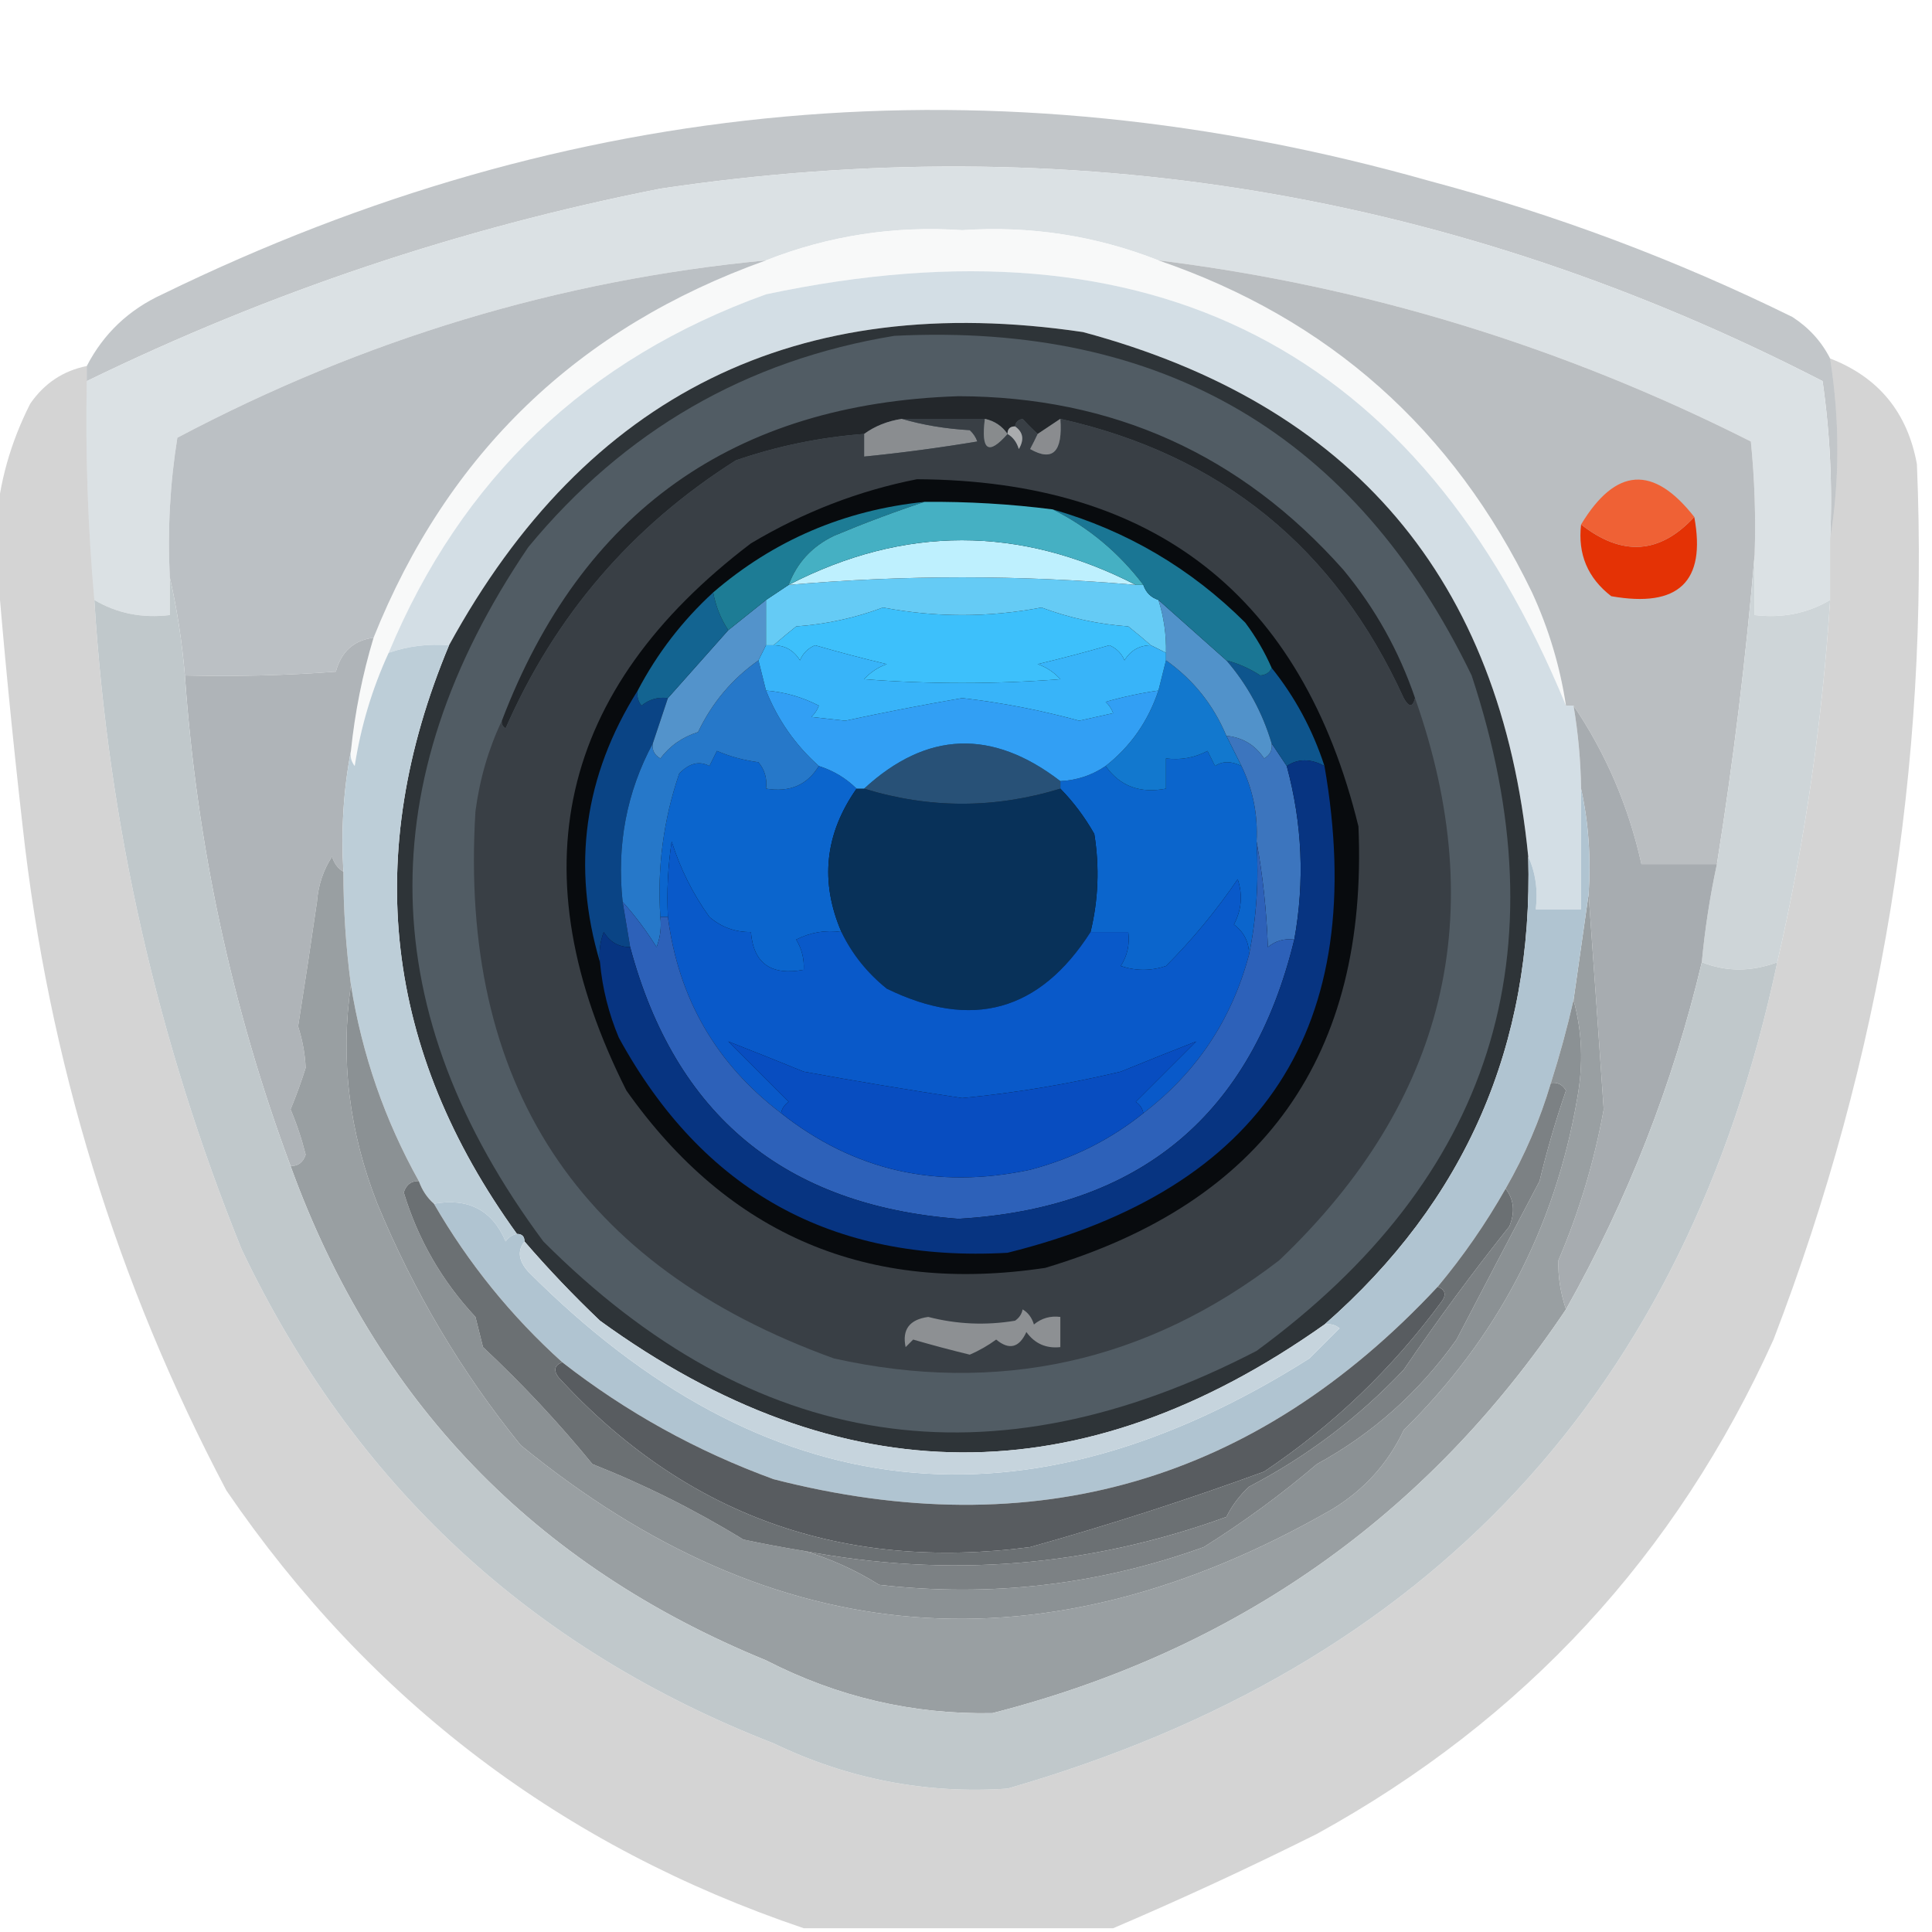 <?xml version="1.0" encoding="UTF-8"?>
<!DOCTYPE svg PUBLIC "-//W3C//DTD SVG 1.1//EN" "http://www.w3.org/Graphics/SVG/1.1/DTD/svg11.dtd">
<svg xmlns="http://www.w3.org/2000/svg" version="1.1" width="256px" height="256px" style="shape-rendering:geometricPrecision; text-rendering:geometricPrecision; image-rendering:optimizeQuality; fill-rule:evenodd; clip-rule:evenodd" xmlns:xlink="http://www.w3.org/1999/xlink">
<g><path style="opacity:0.945" fill="#bec3c6" d="M 242.5,47.5 C 243.784,55.629 243.784,63.629 242.5,71.5C 242.83,64.468 242.497,57.468 241.5,50.5C 192.851,25.447 141.518,16.947 87.5,25C 61.02,30.216 35.686,38.716 11.5,50.5C 11.5,49.833 11.5,49.167 11.5,48.5C 13.717,44.213 17.051,41.046 21.5,39C 75.576,12.592 131.576,7.592 189.5,24C 206.109,28.425 222.109,34.425 237.5,42C 239.686,43.412 241.352,45.245 242.5,47.5 Z"/></g>
<g><path style="opacity:1" fill="#dbe1e4" d="M 242.5,71.5 C 242.5,74.167 242.5,76.833 242.5,79.5C 239.512,81.273 236.179,81.94 232.5,81.5C 232.5,78.833 232.5,76.167 232.5,73.5C 232.666,68.489 232.499,63.489 232,58.5C 206.979,45.875 180.812,37.875 153.5,34.5C 145.194,31.228 136.528,29.894 127.5,30.5C 118.472,29.894 109.806,31.228 101.5,34.5C 74.194,37.094 48.194,44.928 23.5,58C 22.524,64.076 22.19,70.242 22.5,76.5C 22.5,78.167 22.5,79.833 22.5,81.5C 18.822,81.94 15.488,81.273 12.5,79.5C 11.64,69.861 11.307,60.194 11.5,50.5C 35.686,38.716 61.02,30.216 87.5,25C 141.518,16.947 192.851,25.447 241.5,50.5C 242.497,57.468 242.83,64.468 242.5,71.5 Z"/></g>
<g><path style="opacity:1" fill="#f8f9f9" d="M 153.5,34.5 C 176.069,42.231 192.569,56.897 203,78.5C 205.213,83.305 206.713,88.305 207.5,93.5C 188.087,46.283 152.754,28.116 101.5,39C 77.808,47.528 61.141,63.361 51.5,86.5C 49.313,91.25 47.813,96.25 47,101.5C 46.536,100.906 46.369,100.239 46.5,99.5C 47.025,94.4 48.025,89.4 49.5,84.5C 59.289,60.045 76.622,43.379 101.5,34.5C 109.806,31.228 118.472,29.894 127.5,30.5C 136.528,29.894 145.194,31.228 153.5,34.5 Z"/></g>
<g><path style="opacity:1" fill="#d3dee5" d="M 207.5,93.5 C 207.833,93.5 208.167,93.5 208.5,93.5C 209.114,97.135 209.448,100.802 209.5,104.5C 209.5,109.833 209.5,115.167 209.5,120.5C 207.5,120.5 205.5,120.5 203.5,120.5C 203.802,117.941 203.468,115.607 202.5,113.5C 198.872,76.757 179.205,53.591 143.5,44C 105.689,38.406 77.689,52.239 59.5,85.5C 56.721,85.279 54.054,85.612 51.5,86.5C 61.141,63.361 77.808,47.528 101.5,39C 152.754,28.116 188.087,46.283 207.5,93.5 Z"/></g>
<g><path style="opacity:0.168" fill="#050101" d="M 242.5,47.5 C 248.918,49.984 252.752,54.651 254,61.5C 255.667,101.499 249.333,140.166 235,177.5C 222.107,206.059 201.941,227.893 174.5,243C 165.525,247.479 156.525,251.646 147.5,255.5C 133.833,255.5 120.167,255.5 106.5,255.5C 74.53,244.696 49.03,225.363 30,197.5C 15.433,169.904 6.433,140.571 3,109.5C 1.619,97.366 0.453,85.366 -0.5,73.5C -0.5,72.167 -0.5,70.833 -0.5,69.5C -0.108,63.987 1.392,58.653 4,53.5C 5.857,50.8 8.357,49.133 11.5,48.5C 11.5,49.167 11.5,49.833 11.5,50.5C 11.307,60.194 11.64,69.861 12.5,79.5C 14.347,109.235 20.847,137.902 32,165.5C 46.825,196.658 70.325,218.492 102.5,231C 112.349,235.733 122.683,237.733 133.5,237C 189.455,220.881 223.455,184.381 235.5,127.5C 239.133,111.702 241.466,95.702 242.5,79.5C 242.5,76.833 242.5,74.167 242.5,71.5C 243.784,63.629 243.784,55.629 242.5,47.5 Z"/></g>
<g><path style="opacity:1" fill="#bbc0c4" d="M 101.5,34.5 C 76.622,43.379 59.289,60.045 49.5,84.5C 46.891,84.83 45.224,86.33 44.5,89C 37.842,89.5 31.175,89.666 24.5,89.5C 24.116,84.99 23.449,80.656 22.5,76.5C 22.19,70.242 22.524,64.076 23.5,58C 48.194,44.928 74.194,37.094 101.5,34.5 Z"/></g>
<g><path style="opacity:1" fill="#babec1" d="M 153.5,34.5 C 180.812,37.875 206.979,45.875 232,58.5C 232.499,63.489 232.666,68.489 232.5,73.5C 231.355,87.127 229.688,100.794 227.5,114.5C 224.167,114.5 220.833,114.5 217.5,114.5C 215.799,106.846 212.799,99.846 208.5,93.5C 208.167,93.5 207.833,93.5 207.5,93.5C 206.713,88.305 205.213,83.305 203,78.5C 192.569,56.897 176.069,42.231 153.5,34.5 Z"/></g>
<g><path style="opacity:1" fill="#e43205" d="M 224.5,68.5 C 226.087,77.077 222.42,80.577 213.5,79C 210.38,76.592 209.047,73.426 209.5,69.5C 214.945,73.763 219.945,73.429 224.5,68.5 Z"/></g>
<g><path style="opacity:1" fill="#ef6135" d="M 224.5,68.5 C 219.945,73.429 214.945,73.763 209.5,69.5C 214.081,61.913 219.081,61.58 224.5,68.5 Z"/></g>
<g><path style="opacity:1" fill="#ced5d8" d="M 232.5,73.5 C 232.5,76.167 232.5,78.833 232.5,81.5C 236.179,81.94 239.512,81.273 242.5,79.5C 241.466,95.702 239.133,111.702 235.5,127.5C 232.064,128.782 228.731,128.782 225.5,127.5C 225.909,123.124 226.575,118.79 227.5,114.5C 229.688,100.794 231.355,87.127 232.5,73.5 Z"/></g>
<g><path style="opacity:1" fill="#afb4b8" d="M 49.5,84.5 C 48.025,89.4 47.025,94.4 46.5,99.5C 45.512,104.64 45.179,109.974 45.5,115.5C 44.778,115.082 44.278,114.416 44,113.5C 42.837,115.285 42.17,117.285 42,119.5C 41.197,125.053 40.364,130.553 39.5,136C 40.097,137.889 40.431,139.722 40.5,141.5C 39.907,143.382 39.24,145.215 38.5,147C 39.316,148.923 39.983,150.923 40.5,153C 40.164,154.03 39.497,154.53 38.5,154.5C 30.737,133.625 26.071,111.958 24.5,89.5C 31.175,89.666 37.842,89.5 44.5,89C 45.224,86.33 46.891,84.83 49.5,84.5 Z"/></g>
<g><path style="opacity:1" fill="#2e3438" d="M 202.5,113.5 C 203.178,138.491 194.178,159.158 175.5,175.5C 143.349,198.269 111.349,198.103 79.5,175C 75.963,171.631 72.629,168.131 69.5,164.5C 69.5,163.833 69.167,163.5 68.5,163.5C 50.925,139.194 47.925,113.194 59.5,85.5C 77.689,52.239 105.689,38.406 143.5,44C 179.205,53.591 198.872,76.757 202.5,113.5 Z"/></g>
<g><path style="opacity:1" fill="#515c64" d="M 118.5,44.5 C 154.119,42.713 179.619,57.713 195,89.5C 207.164,126.339 197.664,156.173 166.5,179C 131.34,197.233 99.84,192.4 72,164.5C 49.556,134.292 48.889,103.625 70,72.5C 82.735,57.054 98.902,47.721 118.5,44.5 Z"/></g>
<g><path style="opacity:1" fill="#23272b" d="M 187.5,92.5 C 187.19,93.738 186.69,93.738 186,92.5C 176.929,72.588 161.762,60.255 140.5,55.5C 139.5,56.167 138.5,56.833 137.5,57.5C 136.849,56.909 136.182,56.243 135.5,55.5C 134.893,55.624 134.56,55.957 134.5,56.5C 133.833,56.5 133.5,56.833 133.5,57.5C 132.778,56.449 131.778,55.782 130.5,55.5C 126.833,55.5 123.167,55.5 119.5,55.5C 117.597,55.796 115.93,56.462 114.5,57.5C 108.674,57.936 103.007,59.103 97.5,61C 83.724,69.711 73.557,81.545 67,96.5C 66.601,96.272 66.435,95.938 66.5,95.5C 77.057,67.793 97.223,53.46 127,52.5C 147.435,52.551 164.435,60.218 178,75.5C 182.205,80.575 185.371,86.242 187.5,92.5 Z"/></g>
<g><path style="opacity:1" fill="#8a8d90" d="M 119.5,55.5 C 122.305,56.319 125.305,56.819 128.5,57C 128.957,57.414 129.291,57.914 129.5,58.5C 124.508,59.332 119.508,59.999 114.5,60.5C 114.5,59.5 114.5,58.5 114.5,57.5C 115.93,56.462 117.597,55.796 119.5,55.5 Z"/></g>
<g><path style="opacity:1" fill="#393f45" d="M 119.5,55.5 C 123.167,55.5 126.833,55.5 130.5,55.5C 129.969,59.712 130.969,60.379 133.5,57.5C 134.222,57.917 134.722,58.584 135,59.5C 135.74,58.251 135.573,57.251 134.5,56.5C 134.56,55.957 134.893,55.624 135.5,55.5C 136.182,56.243 136.849,56.909 137.5,57.5C 137.196,58.15 136.863,58.816 136.5,59.5C 139.499,61.213 140.832,59.88 140.5,55.5C 161.762,60.255 176.929,72.588 186,92.5C 186.69,93.738 187.19,93.738 187.5,92.5C 197.606,121.122 191.606,145.955 169.5,167C 151.933,180.515 132.266,184.848 110.5,180C 76.625,167.77 60.791,143.603 63,107.5C 63.569,103.205 64.736,99.205 66.5,95.5C 66.435,95.938 66.601,96.272 67,96.5C 73.557,81.545 83.724,69.711 97.5,61C 103.007,59.103 108.674,57.936 114.5,57.5C 114.5,58.5 114.5,59.5 114.5,60.5C 119.508,59.999 124.508,59.332 129.5,58.5C 129.291,57.914 128.957,57.414 128.5,57C 125.305,56.819 122.305,56.319 119.5,55.5 Z"/></g>
<g><path style="opacity:1" fill="#080b0e" d="M 121.5,63.5 C 153.039,63.67 172.539,79.004 180,109.5C 181.306,139.845 167.473,159.345 138.5,168C 115.054,171.519 96.554,163.686 83,144.5C 68.439,115.587 73.939,91.421 99.5,72C 106.461,67.852 113.795,65.019 121.5,63.5 Z"/></g>
<g><path style="opacity:1" fill="#0b65cc" d="M 164.5,101.5 C 166.023,104.63 166.689,107.963 166.5,111.5C 166.821,116.695 166.487,121.695 165.5,126.5C 165.52,124.857 164.853,123.524 163.5,122.5C 164.52,120.568 164.687,118.568 164,116.5C 161.181,120.649 158.014,124.483 154.5,128C 152.5,128.667 150.5,128.667 148.5,128C 149.38,126.644 149.714,125.144 149.5,123.5C 147.833,123.5 146.167,123.5 144.5,123.5C 145.54,119.22 145.706,114.887 145,110.5C 143.723,108.253 142.223,106.253 140.5,104.5C 140.5,104.167 140.5,103.833 140.5,103.5C 142.703,103.396 144.703,102.73 146.5,101.5C 148.391,104.172 151.058,105.172 154.5,104.5C 154.5,103.167 154.5,101.833 154.5,100.5C 156.467,100.739 158.301,100.406 160,99.5C 160.333,100.167 160.667,100.833 161,101.5C 161.986,100.829 163.153,100.829 164.5,101.5 Z"/></g>
<g><path style="opacity:1" fill="#0a4485" d="M 84.5,91.5 C 84.369,92.239 84.536,92.906 85,93.5C 86.011,92.663 87.178,92.33 88.5,92.5C 87.833,94.5 87.167,96.5 86.5,98.5C 83.032,104.955 81.698,111.955 82.5,119.5C 82.833,121.5 83.167,123.5 83.5,125.5C 81.983,125.489 80.816,124.823 80,123.5C 79.51,124.793 79.343,126.127 79.5,127.5C 75.722,114.802 77.388,102.802 84.5,91.5 Z"/></g>
<g><path style="opacity:1" fill="#0b65cd" d="M 108.5,101.5 C 110.434,102.11 112.101,103.11 113.5,104.5C 109.291,110.501 108.624,116.835 111.5,123.5C 109.396,123.201 107.396,123.534 105.5,124.5C 106.246,125.736 106.579,127.07 106.5,128.5C 102.167,129.315 99.834,127.648 99.5,123.5C 97.418,123.528 95.584,122.861 94,121.5C 91.806,118.446 90.139,115.112 89,111.5C 88.502,114.817 88.335,118.15 88.5,121.5C 88.167,121.5 87.833,121.5 87.5,121.5C 87.07,114.99 87.903,108.656 90,102.5C 91.324,101.12 92.657,100.786 94,101.5C 94.333,100.833 94.667,100.167 95,99.5C 96.734,100.249 98.567,100.749 100.5,101C 101.337,102.011 101.67,103.178 101.5,104.5C 104.636,105.021 106.97,104.021 108.5,101.5 Z"/></g>
<g><path style="opacity:1" fill="#3c75be" d="M 162.5,97.5 C 164.638,97.703 166.305,98.703 167.5,100.5C 168.298,100.043 168.631,99.376 168.5,98.5C 169.167,99.5 169.833,100.5 170.5,101.5C 172.565,109.131 172.898,116.797 171.5,124.5C 170.178,124.33 169.011,124.663 168,125.5C 167.826,120.649 167.326,115.982 166.5,111.5C 166.689,107.963 166.023,104.63 164.5,101.5C 163.833,100.167 163.167,98.833 162.5,97.5 Z"/></g>
<g><path style="opacity:1" fill="#083159" d="M 113.5,104.5 C 113.833,104.5 114.167,104.5 114.5,104.5C 123.161,107.166 131.828,107.166 140.5,104.5C 142.223,106.253 143.723,108.253 145,110.5C 145.706,114.887 145.54,119.22 144.5,123.5C 137.776,134.017 128.776,136.517 117.5,131C 114.906,128.914 112.906,126.414 111.5,123.5C 108.624,116.835 109.291,110.501 113.5,104.5 Z"/></g>
<g><path style="opacity:1" fill="#285177" d="M 140.5,103.5 C 140.5,103.833 140.5,104.167 140.5,104.5C 131.828,107.166 123.161,107.166 114.5,104.5C 122.778,96.877 131.444,96.544 140.5,103.5 Z"/></g>
<g><path style="opacity:1" fill="#1278ce" d="M 154.5,87.5 C 158.117,90.064 160.784,93.397 162.5,97.5C 163.167,98.833 163.833,100.167 164.5,101.5C 163.153,100.829 161.986,100.829 161,101.5C 160.667,100.833 160.333,100.167 160,99.5C 158.301,100.406 156.467,100.739 154.5,100.5C 154.5,101.833 154.5,103.167 154.5,104.5C 151.058,105.172 148.391,104.172 146.5,101.5C 149.802,98.913 152.136,95.58 153.5,91.5C 153.833,90.167 154.167,88.833 154.5,87.5 Z"/></g>
<g><path style="opacity:1" fill="#2678c9" d="M 100.5,87.5 C 100.833,88.833 101.167,90.167 101.5,91.5C 103.055,95.386 105.388,98.72 108.5,101.5C 106.97,104.021 104.636,105.021 101.5,104.5C 101.67,103.178 101.337,102.011 100.5,101C 98.567,100.749 96.734,100.249 95,99.5C 94.667,100.167 94.333,100.833 94,101.5C 92.657,100.786 91.324,101.12 90,102.5C 87.903,108.656 87.07,114.99 87.5,121.5C 87.657,122.873 87.49,124.207 87,125.5C 85.637,123.316 84.137,121.316 82.5,119.5C 81.698,111.955 83.032,104.955 86.5,98.5C 86.369,99.376 86.703,100.043 87.5,100.5C 88.769,98.82 90.436,97.653 92.5,97C 94.353,93.113 97.02,89.947 100.5,87.5 Z"/></g>
<g><path style="opacity:1" fill="#0e558d" d="M 162.5,87.5 C 164.094,87.919 165.594,88.586 167,89.5C 167.765,89.43 168.265,89.097 168.5,88.5C 171.595,92.352 173.928,96.685 175.5,101.5C 173.666,100.506 171.999,100.506 170.5,101.5C 169.833,100.5 169.167,99.5 168.5,98.5C 167.274,94.38 165.274,90.713 162.5,87.5 Z"/></g>
<g><path style="opacity:1" fill="#329ff4" d="M 101.5,91.5 C 103.96,91.698 106.293,92.365 108.5,93.5C 108.291,94.086 107.957,94.586 107.5,95C 109,95.167 110.5,95.333 112,95.5C 117.147,94.395 122.314,93.395 127.5,92.5C 132.767,93.11 137.934,94.11 143,95.5C 144.5,95.167 146,94.833 147.5,94.5C 147.291,93.914 146.957,93.414 146.5,93C 148.813,92.338 151.146,91.838 153.5,91.5C 152.136,95.58 149.802,98.913 146.5,101.5C 144.703,102.73 142.703,103.396 140.5,103.5C 131.444,96.544 122.778,96.877 114.5,104.5C 114.167,104.5 113.833,104.5 113.5,104.5C 112.101,103.11 110.434,102.11 108.5,101.5C 105.388,98.72 103.055,95.386 101.5,91.5 Z"/></g>
<g><path style="opacity:1" fill="#5192ca" d="M 153.5,79.5 C 156.5,82.167 159.5,84.833 162.5,87.5C 165.274,90.713 167.274,94.38 168.5,98.5C 168.631,99.376 168.298,100.043 167.5,100.5C 166.305,98.703 164.638,97.703 162.5,97.5C 160.784,93.397 158.117,90.064 154.5,87.5C 154.5,87.167 154.5,86.833 154.5,86.5C 154.552,84.097 154.219,81.764 153.5,79.5 Z"/></g>
<g><path style="opacity:1" fill="#5393cb" d="M 101.5,79.5 C 101.5,81.5 101.5,83.5 101.5,85.5C 101.167,86.167 100.833,86.833 100.5,87.5C 97.02,89.947 94.353,93.113 92.5,97C 90.436,97.653 88.769,98.82 87.5,100.5C 86.703,100.043 86.369,99.376 86.5,98.5C 87.167,96.5 87.833,94.5 88.5,92.5C 91.138,89.526 93.805,86.526 96.5,83.5C 98.167,82.167 99.833,80.833 101.5,79.5 Z"/></g>
<g><path style="opacity:1" fill="#136491" d="M 94.5,78.5 C 94.831,80.322 95.498,81.989 96.5,83.5C 93.805,86.526 91.138,89.526 88.5,92.5C 87.178,92.33 86.011,92.663 85,93.5C 84.536,92.906 84.369,92.239 84.5,91.5C 87.075,86.591 90.408,82.258 94.5,78.5 Z"/></g>
<g><path style="opacity:1" fill="#38b4f9" d="M 101.5,85.5 C 101.833,85.5 102.167,85.5 102.5,85.5C 104.017,85.511 105.184,86.177 106,87.5C 106.388,86.572 107.055,85.905 108,85.5C 111.145,86.411 114.312,87.245 117.5,88C 116.328,88.419 115.328,89.085 114.5,90C 123.167,90.667 131.833,90.667 140.5,90C 139.672,89.085 138.672,88.419 137.5,88C 140.688,87.245 143.855,86.411 147,85.5C 147.945,85.905 148.612,86.572 149,87.5C 149.816,86.177 150.983,85.511 152.5,85.5C 153.167,85.833 153.833,86.167 154.5,86.5C 154.5,86.833 154.5,87.167 154.5,87.5C 154.167,88.833 153.833,90.167 153.5,91.5C 151.146,91.838 148.813,92.338 146.5,93C 146.957,93.414 147.291,93.914 147.5,94.5C 146,94.833 144.5,95.167 143,95.5C 137.934,94.11 132.767,93.11 127.5,92.5C 122.314,93.395 117.147,94.395 112,95.5C 110.5,95.333 109,95.167 107.5,95C 107.957,94.586 108.291,94.086 108.5,93.5C 106.293,92.365 103.96,91.698 101.5,91.5C 101.167,90.167 100.833,88.833 100.5,87.5C 100.833,86.833 101.167,86.167 101.5,85.5 Z"/></g>
<g><path style="opacity:1" fill="#3dc0fb" d="M 152.5,85.5 C 150.983,85.511 149.816,86.177 149,87.5C 148.612,86.572 147.945,85.905 147,85.5C 143.855,86.411 140.688,87.245 137.5,88C 138.672,88.419 139.672,89.085 140.5,90C 131.833,90.667 123.167,90.667 114.5,90C 115.328,89.085 116.328,88.419 117.5,88C 114.312,87.245 111.145,86.411 108,85.5C 107.055,85.905 106.388,86.572 106,87.5C 105.184,86.177 104.017,85.511 102.5,85.5C 103.429,84.685 104.429,83.852 105.5,83C 109.459,82.721 113.292,81.887 117,80.5C 124,81.833 131,81.833 138,80.5C 141.708,81.887 145.541,82.721 149.5,83C 150.571,83.852 151.571,84.685 152.5,85.5 Z"/></g>
<g><path style="opacity:1" fill="#65cbf5" d="M 150.5,77.5 C 150.833,77.5 151.167,77.5 151.5,77.5C 151.833,78.5 152.5,79.167 153.5,79.5C 154.219,81.764 154.552,84.097 154.5,86.5C 153.833,86.167 153.167,85.833 152.5,85.5C 151.571,84.685 150.571,83.852 149.5,83C 145.541,82.721 141.708,81.887 138,80.5C 131,81.833 124,81.833 117,80.5C 113.292,81.887 109.459,82.721 105.5,83C 104.429,83.852 103.429,84.685 102.5,85.5C 102.167,85.5 101.833,85.5 101.5,85.5C 101.5,83.5 101.5,81.5 101.5,79.5C 102.5,78.833 103.5,78.167 104.5,77.5C 119.833,76.167 135.167,76.167 150.5,77.5 Z"/></g>
<g><path style="opacity:1" fill="#1a7694" d="M 139.5,67.5 C 149.279,70.307 157.779,75.307 165,82.5C 166.421,84.405 167.588,86.405 168.5,88.5C 168.265,89.097 167.765,89.43 167,89.5C 165.594,88.586 164.094,87.919 162.5,87.5C 159.5,84.833 156.5,82.167 153.5,79.5C 152.5,79.167 151.833,78.5 151.5,77.5C 148.239,73.213 144.239,69.88 139.5,67.5 Z"/></g>
<g><path style="opacity:1" fill="#bef0fe" d="M 150.5,77.5 C 135.167,76.167 119.833,76.167 104.5,77.5C 119.783,69.612 135.116,69.612 150.5,77.5 Z"/></g>
<g><path style="opacity:1" fill="#1d7c95" d="M 122.5,66.5 C 118.54,67.809 114.54,69.309 110.5,71C 107.591,72.406 105.591,74.572 104.5,77.5C 103.5,78.167 102.5,78.833 101.5,79.5C 99.833,80.833 98.167,82.167 96.5,83.5C 95.498,81.989 94.831,80.322 94.5,78.5C 102.517,71.6 111.85,67.6 122.5,66.5 Z"/></g>
<g><path style="opacity:1" fill="#45b0c3" d="M 122.5,66.5 C 128.196,66.447 133.862,66.78 139.5,67.5C 144.239,69.88 148.239,73.213 151.5,77.5C 151.167,77.5 150.833,77.5 150.5,77.5C 135.116,69.612 119.783,69.612 104.5,77.5C 105.591,74.572 107.591,72.406 110.5,71C 114.54,69.309 118.54,67.809 122.5,66.5 Z"/></g>
<g><path style="opacity:1" fill="#aaacae" d="M 133.5,57.5 C 133.5,56.833 133.833,56.5 134.5,56.5C 135.573,57.251 135.74,58.251 135,59.5C 134.722,58.584 134.222,57.917 133.5,57.5 Z"/></g>
<g><path style="opacity:1" fill="#8a8c8f" d="M 140.5,55.5 C 140.832,59.88 139.499,61.213 136.5,59.5C 136.863,58.816 137.196,58.15 137.5,57.5C 138.5,56.833 139.5,56.167 140.5,55.5 Z"/></g>
<g><path style="opacity:1" fill="#888b8d" d="M 130.5,55.5 C 131.778,55.782 132.778,56.449 133.5,57.5C 130.969,60.379 129.969,59.712 130.5,55.5 Z"/></g>
<g><path style="opacity:1" fill="#a7acb0" d="M 208.5,93.5 C 212.799,99.846 215.799,106.846 217.5,114.5C 220.833,114.5 224.167,114.5 227.5,114.5C 226.575,118.79 225.909,123.124 225.5,127.5C 221.666,143.668 215.666,159.001 207.5,173.5C 206.762,171.283 206.429,169.116 206.5,167C 209.255,160.559 211.255,153.892 212.5,147C 211.845,137.402 211.178,127.902 210.5,118.5C 210.819,113.637 210.486,108.97 209.5,104.5C 209.448,100.802 209.114,97.135 208.5,93.5 Z"/></g>
<g><path style="opacity:1" fill="#bdced8" d="M 59.5,85.5 C 47.925,113.194 50.925,139.194 68.5,163.5C 67.883,163.611 67.383,163.944 67,164.5C 65.246,160.363 62.079,158.697 57.5,159.5C 56.599,158.71 55.932,157.71 55.5,156.5C 50.97,148.386 47.97,139.719 46.5,130.5C 45.836,125.527 45.503,120.527 45.5,115.5C 45.179,109.974 45.512,104.64 46.5,99.5C 46.369,100.239 46.536,100.906 47,101.5C 47.813,96.25 49.313,91.25 51.5,86.5C 54.054,85.612 56.721,85.279 59.5,85.5 Z"/></g>
<g><path style="opacity:1" fill="#0959c9" d="M 111.5,123.5 C 112.906,126.414 114.906,128.914 117.5,131C 128.776,136.517 137.776,134.017 144.5,123.5C 146.167,123.5 147.833,123.5 149.5,123.5C 149.714,125.144 149.38,126.644 148.5,128C 150.5,128.667 152.5,128.667 154.5,128C 158.014,124.483 161.181,120.649 164,116.5C 164.687,118.568 164.52,120.568 163.5,122.5C 164.853,123.524 165.52,124.857 165.5,126.5C 163.209,135.117 158.543,142.117 151.5,147.5C 151.389,146.883 151.056,146.383 150.5,146C 153.167,143.333 155.833,140.667 158.5,138C 155.307,139.248 151.974,140.581 148.5,142C 141.58,143.647 134.58,144.813 127.5,145.5C 120.494,144.444 113.494,143.278 106.5,142C 103.026,140.581 99.693,139.248 96.5,138C 99.167,140.667 101.833,143.333 104.5,146C 103.944,146.383 103.611,146.883 103.5,147.5C 94.892,140.954 89.892,132.287 88.5,121.5C 88.335,118.15 88.502,114.817 89,111.5C 90.139,115.112 91.806,118.446 94,121.5C 95.584,122.861 97.418,123.528 99.5,123.5C 99.834,127.648 102.167,129.315 106.5,128.5C 106.579,127.07 106.246,125.736 105.5,124.5C 107.396,123.534 109.396,123.201 111.5,123.5 Z"/></g>
<g><path style="opacity:1" fill="#2d61b9" d="M 166.5,111.5 C 167.326,115.982 167.826,120.649 168,125.5C 169.011,124.663 170.178,124.33 171.5,124.5C 165.845,147.759 151.011,160.092 127,161.5C 103.956,159.739 89.456,147.739 83.5,125.5C 83.167,123.5 82.833,121.5 82.5,119.5C 84.137,121.316 85.637,123.316 87,125.5C 87.49,124.207 87.657,122.873 87.5,121.5C 87.833,121.5 88.167,121.5 88.5,121.5C 89.892,132.287 94.892,140.954 103.5,147.5C 113.16,155.131 124.16,157.631 136.5,155C 142.119,153.524 147.119,151.024 151.5,147.5C 158.543,142.117 163.209,135.117 165.5,126.5C 166.487,121.695 166.821,116.695 166.5,111.5 Z"/></g>
<g><path style="opacity:1" fill="#073481" d="M 175.5,101.5 C 181.48,136.046 167.48,157.546 133.5,166C 110.273,167.306 93.106,157.806 82,137.5C 80.648,134.28 79.814,130.947 79.5,127.5C 79.343,126.127 79.51,124.793 80,123.5C 80.816,124.823 81.983,125.489 83.5,125.5C 89.456,147.739 103.956,159.739 127,161.5C 151.011,160.092 165.845,147.759 171.5,124.5C 172.898,116.797 172.565,109.131 170.5,101.5C 171.999,100.506 173.666,100.506 175.5,101.5 Z"/></g>
<g><path style="opacity:1" fill="#999fa2" d="M 45.5,115.5 C 45.503,120.527 45.836,125.527 46.5,130.5C 45.077,140.289 46.243,149.956 50,159.5C 54.822,171.158 61.156,181.824 69,191.5C 102.626,219.013 138.459,221.847 176.5,200C 180.745,197.424 183.912,193.924 186,189.5C 198.396,177.317 206.063,162.65 209,145.5C 209.814,140.98 209.647,136.646 208.5,132.5C 209.167,127.833 209.833,123.167 210.5,118.5C 211.178,127.902 211.845,137.402 212.5,147C 211.255,153.892 209.255,160.559 206.5,167C 206.429,169.116 206.762,171.283 207.5,173.5C 189.123,200.885 163.789,218.718 131.5,227C 120.965,227.201 110.965,224.867 101.5,220C 70.771,207.439 49.771,185.606 38.5,154.5C 39.497,154.53 40.164,154.03 40.5,153C 39.983,150.923 39.316,148.923 38.5,147C 39.24,145.215 39.907,143.382 40.5,141.5C 40.431,139.722 40.097,137.889 39.5,136C 40.364,130.553 41.197,125.053 42,119.5C 42.17,117.285 42.837,115.285 44,113.5C 44.278,114.416 44.778,115.082 45.5,115.5 Z"/></g>
<g><path style="opacity:1" fill="#b0c4d1" d="M 209.5,104.5 C 210.486,108.97 210.819,113.637 210.5,118.5C 209.833,123.167 209.167,127.833 208.5,132.5C 207.652,136.227 206.652,139.893 205.5,143.5C 204.048,148.403 202.048,153.07 199.5,157.5C 196.89,162.109 193.89,166.442 190.5,170.5C 166.375,196.37 137.042,204.87 102.5,196C 92.299,192.275 82.965,187.108 74.5,180.5C 67.733,174.399 62.066,167.399 57.5,159.5C 62.079,158.697 65.246,160.363 67,164.5C 67.383,163.944 67.883,163.611 68.5,163.5C 69.167,163.5 69.5,163.833 69.5,164.5C 68.535,165.721 68.702,167.054 70,168.5C 101.357,199.967 135.857,203.8 173.5,180C 174.833,178.667 176.167,177.333 177.5,176C 176.906,175.536 176.239,175.369 175.5,175.5C 194.178,159.158 203.178,138.491 202.5,113.5C 203.468,115.607 203.802,117.941 203.5,120.5C 205.5,120.5 207.5,120.5 209.5,120.5C 209.5,115.167 209.5,109.833 209.5,104.5 Z"/></g>
<g><path style="opacity:1" fill="#c0c8cb" d="M 22.5,76.5 C 23.449,80.656 24.116,84.99 24.5,89.5C 26.071,111.958 30.737,133.625 38.5,154.5C 49.771,185.606 70.771,207.439 101.5,220C 110.965,224.867 120.965,227.201 131.5,227C 163.789,218.718 189.123,200.885 207.5,173.5C 215.666,159.001 221.666,143.668 225.5,127.5C 228.731,128.782 232.064,128.782 235.5,127.5C 223.455,184.381 189.455,220.881 133.5,237C 122.683,237.733 112.349,235.733 102.5,231C 70.325,218.492 46.825,196.658 32,165.5C 20.847,137.902 14.347,109.235 12.5,79.5C 15.488,81.273 18.822,81.94 22.5,81.5C 22.5,79.833 22.5,78.167 22.5,76.5 Z"/></g>
<g><path style="opacity:1" fill="#8b9194" d="M 46.5,130.5 C 47.97,139.719 50.97,148.386 55.5,156.5C 54.503,156.47 53.836,156.97 53.5,158C 55.376,164.217 58.543,169.717 63,174.5C 63.333,175.833 63.667,177.167 64,178.5C 69.2,183.365 74.033,188.532 78.5,194C 85.424,196.739 92.091,200.072 98.5,204C 101.168,204.567 103.834,205.067 106.5,205.5C 109.949,206.494 113.282,207.994 116.5,210C 131.262,211.68 145.595,210.014 159.5,205C 164.781,201.689 169.781,198.023 174.5,194C 181.859,189.982 188.026,184.482 193,177.5C 196.68,170.419 200.347,163.419 204,156.5C 204.978,152.44 206.145,148.44 207.5,144.5C 207.043,143.702 206.376,143.369 205.5,143.5C 206.652,139.893 207.652,136.227 208.5,132.5C 209.647,136.646 209.814,140.98 209,145.5C 206.063,162.65 198.396,177.317 186,189.5C 183.912,193.924 180.745,197.424 176.5,200C 138.459,221.847 102.626,219.013 69,191.5C 61.156,181.824 54.822,171.158 50,159.5C 46.243,149.956 45.077,140.289 46.5,130.5 Z"/></g>
<g><path style="opacity:1" fill="#7c8184" d="M 205.5,143.5 C 206.376,143.369 207.043,143.702 207.5,144.5C 206.145,148.44 204.978,152.44 204,156.5C 200.347,163.419 196.68,170.419 193,177.5C 188.026,184.482 181.859,189.982 174.5,194C 169.781,198.023 164.781,201.689 159.5,205C 145.595,210.014 131.262,211.68 116.5,210C 113.282,207.994 109.949,206.494 106.5,205.5C 125.593,209.125 144.26,207.625 162.5,201C 163.257,199.488 164.257,198.154 165.5,197C 173.164,193.012 179.998,187.845 186,181.5C 190.423,174.989 195.089,168.655 200,162.5C 200.78,160.613 200.613,158.946 199.5,157.5C 202.048,153.07 204.048,148.403 205.5,143.5 Z"/></g>
<g><path style="opacity:1" fill="#6b7073" d="M 55.5,156.5 C 55.932,157.71 56.599,158.71 57.5,159.5C 62.066,167.399 67.733,174.399 74.5,180.5C 73.475,180.897 73.308,181.563 74,182.5C 90.727,200.755 111.56,208.255 136.5,205C 147.029,202.045 157.362,198.712 167.5,195C 176.601,188.901 184.434,181.401 191,172.5C 191.692,171.563 191.525,170.897 190.5,170.5C 193.89,166.442 196.89,162.109 199.5,157.5C 200.613,158.946 200.78,160.613 200,162.5C 195.089,168.655 190.423,174.989 186,181.5C 179.998,187.845 173.164,193.012 165.5,197C 164.257,198.154 163.257,199.488 162.5,201C 144.26,207.625 125.593,209.125 106.5,205.5C 103.834,205.067 101.168,204.567 98.5,204C 92.091,200.072 85.424,196.739 78.5,194C 74.033,188.532 69.2,183.365 64,178.5C 63.667,177.167 63.333,175.833 63,174.5C 58.543,169.717 55.376,164.217 53.5,158C 53.836,156.97 54.503,156.47 55.5,156.5 Z"/></g>
<g><path style="opacity:1" fill="#585c60" d="M 190.5,170.5 C 191.525,170.897 191.692,171.563 191,172.5C 184.434,181.401 176.601,188.901 167.5,195C 157.362,198.712 147.029,202.045 136.5,205C 111.56,208.255 90.727,200.755 74,182.5C 73.308,181.563 73.475,180.897 74.5,180.5C 82.965,187.108 92.299,192.275 102.5,196C 137.042,204.87 166.375,196.37 190.5,170.5 Z"/></g>
<g><path style="opacity:1" fill="#c6d4dd" d="M 69.5,164.5 C 72.629,168.131 75.963,171.631 79.5,175C 111.349,198.103 143.349,198.269 175.5,175.5C 176.239,175.369 176.906,175.536 177.5,176C 176.167,177.333 174.833,178.667 173.5,180C 135.857,203.8 101.357,199.967 70,168.5C 68.702,167.054 68.535,165.721 69.5,164.5 Z"/></g>
<g><path style="opacity:1" fill="#8d9093" d="M 135.5,173.5 C 136.222,173.918 136.722,174.584 137,175.5C 138.011,174.663 139.178,174.33 140.5,174.5C 140.5,175.833 140.5,177.167 140.5,178.5C 138.61,178.703 137.11,178.037 136,176.5C 135.047,178.592 133.714,178.925 132,177.5C 130.915,178.293 129.748,178.96 128.5,179.5C 125.961,178.885 123.461,178.218 121,177.5C 120.667,177.833 120.333,178.167 120,178.5C 119.508,176.175 120.508,174.842 123,174.5C 126.804,175.479 130.638,175.645 134.5,175C 135.056,174.617 135.389,174.117 135.5,173.5 Z"/></g>
<g><path style="opacity:1" fill="#084dc0" d="M 151.5,147.5 C 147.119,151.024 142.119,153.524 136.5,155C 124.16,157.631 113.16,155.131 103.5,147.5C 103.611,146.883 103.944,146.383 104.5,146C 101.833,143.333 99.167,140.667 96.5,138C 99.693,139.248 103.026,140.581 106.5,142C 113.494,143.278 120.494,144.444 127.5,145.5C 134.58,144.813 141.58,143.647 148.5,142C 151.974,140.581 155.307,139.248 158.5,138C 155.833,140.667 153.167,143.333 150.5,146C 151.056,146.383 151.389,146.883 151.5,147.5 Z"/></g>
</svg>

